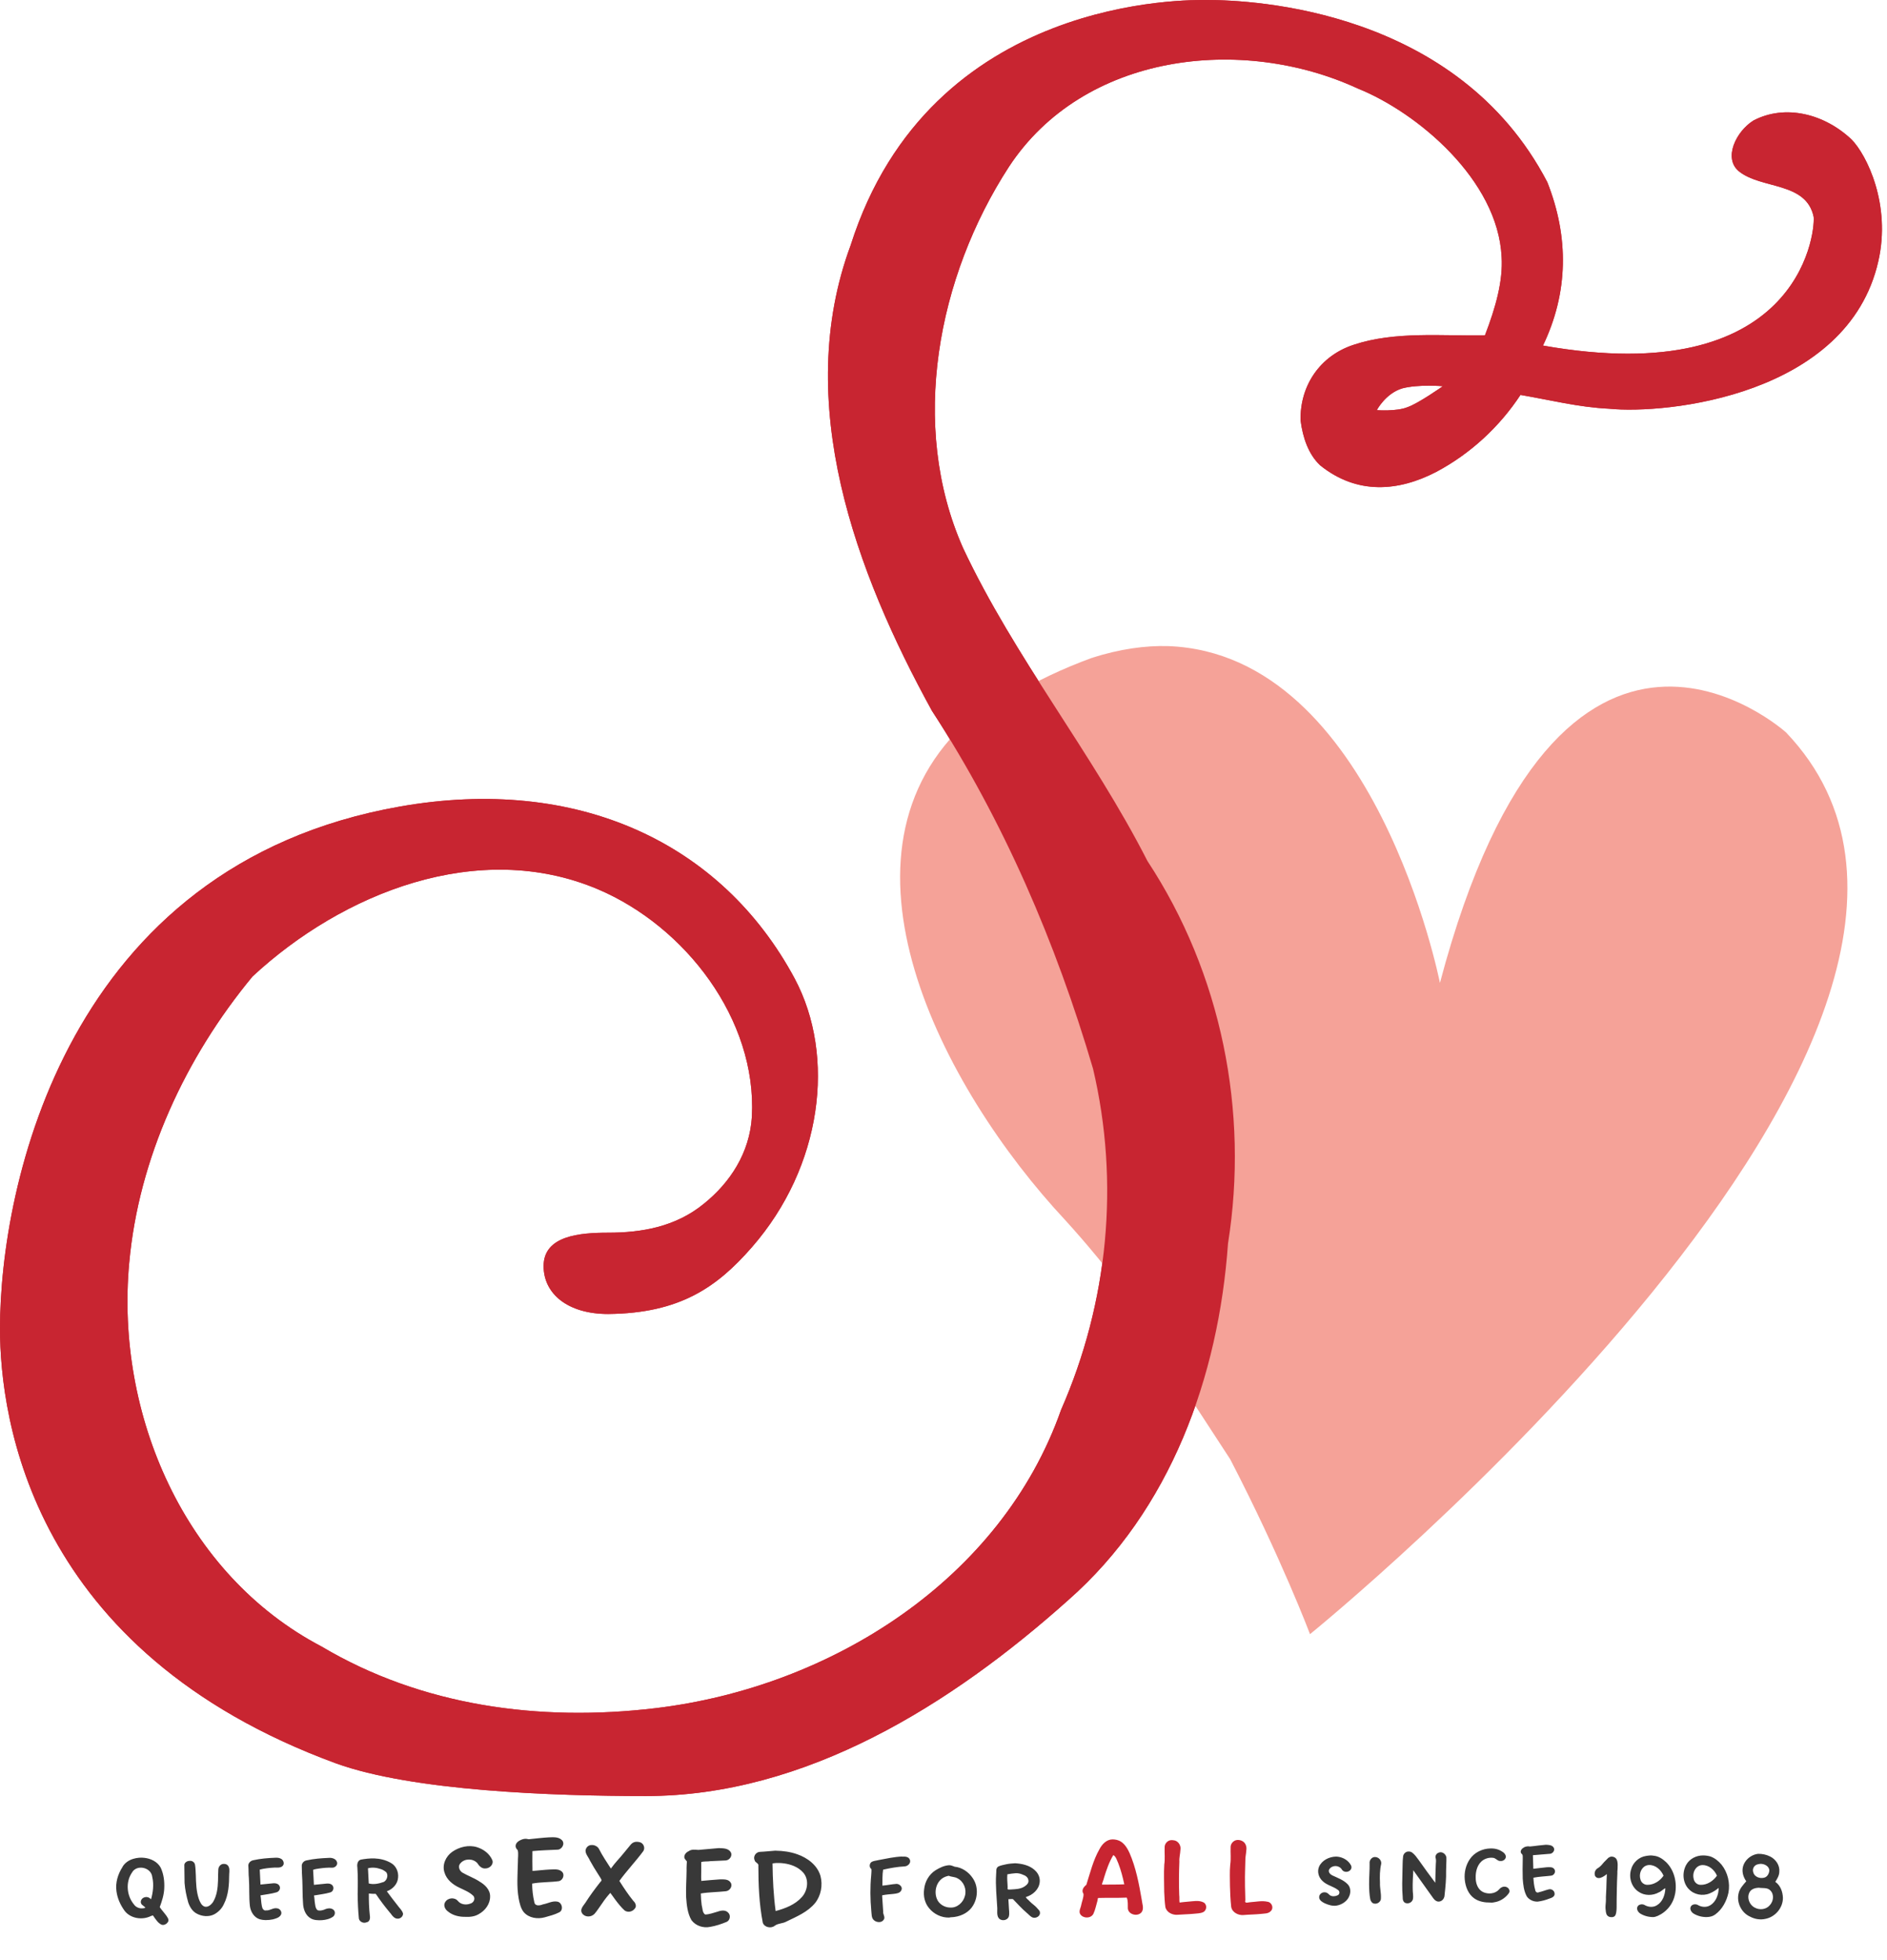 <?xml version="1.0" encoding="UTF-8" standalone="no"?>
<!-- Created with Inkscape (http://www.inkscape.org/) -->

<svg
   width="260"
   height="270"
   viewBox="0 0 26 27"
   version="1.1"
   id="svg5"
   xml:space="preserve"
   xmlns="http://www.w3.org/2000/svg"
   xmlns:svg="http://www.w3.org/2000/svg"><defs
     id="defs2" /><g
     id="layer4"
     transform="translate(0,-35)"><path
       id="use81"
       d="m 10.687,105.492 c -0.073,0.005 -0.147,0.014 -0.22,0.017 -0.055,0.005 -0.093,0.066 -0.069,0.116 0.007,0.034 0.059,0.04 0.051,0.076 0,0.262 0.011,0.526 0.061,0.784 0.023,0.066 0.116,0.083 0.167,0.04 0.047,-0.034 0.11,-0.028 0.158,-0.056 0.142,-0.069 0.296,-0.132 0.398,-0.258 0.08,-0.103 0.105,-0.244 0.072,-0.37 -0.043,-0.149 -0.179,-0.25 -0.32,-0.299 -0.095,-0.034 -0.198,-0.048 -0.297,-0.049 z m 0.378,0.3 c 0.085,0.094 0.066,0.247 -0.015,0.338 -0.093,0.106 -0.23,0.158 -0.363,0.194 -0.029,-0.217 -0.04,-0.436 -0.043,-0.654 0.006,-0.01 0.278,-0.037 0.421,0.122 z m -3.911,-0.436 c -0.055,0.032 -0.068,0.087 -0.021,0.129 0.014,0.051 0.001,0.109 0.003,0.162 -0.004,0.169 -0.019,0.34 0.011,0.507 0.013,0.065 0.028,0.134 0.07,0.186 0.071,0.081 0.19,0.098 0.29,0.07 0.067,-0.019 0.136,-0.036 0.198,-0.068 0.064,-0.032 0.04,-0.138 -0.028,-0.148 -0.068,-0.012 -0.131,0.027 -0.196,0.038 -0.044,0.018 -0.112,0.03 -0.12,-0.036 -0.019,-0.082 -0.028,-0.166 -0.029,-0.25 0.122,-0.023 0.248,-0.017 0.371,-0.034 0.055,-0.014 0.083,-0.092 0.038,-0.132 -0.045,-0.041 -0.111,-0.028 -0.167,-0.028 -0.079,0.004 -0.158,0.014 -0.237,0.02 -0.003,-0.087 -10e-4,-0.175 -10e-4,-0.262 l 10e-4,-0.012 c 0.112,-0.01 0.226,-0.014 0.339,-0.019 0.063,0.003 0.113,-0.079 0.069,-0.129 -0.046,-0.05 -0.12,-0.043 -0.182,-0.041 -0.093,0.005 -0.186,0.017 -0.278,0.026 -0.015,0 -0.054,-0.023 -0.131,0.021 z m 1.708,0.145 c 0.033,-0.046 0.005,-0.114 -0.049,-0.126 -0.065,-0.015 -0.099,0.006 -0.126,0.038 -0.065,0.077 -0.113,0.141 -0.185,0.22 -0.02,0.022 -0.052,0.061 -0.085,0.106 -0.057,-0.089 -0.117,-0.177 -0.165,-0.272 -0.034,-0.06 -0.134,-0.076 -0.172,-0.012 -0.038,0.061 0.025,0.117 0.047,0.171 0.073,0.135 0.161,0.255 0.161,0.271 l -0.003,0.012 -0.018,0.021 c -0.071,0.091 -0.14,0.183 -0.202,0.281 -0.028,0.042 -0.079,0.09 -0.045,0.143 0.037,0.058 0.124,0.058 0.171,0.009 0.033,-0.035 0.084,-0.117 0.135,-0.187 0.038,-0.052 0.075,-0.093 0.083,-0.102 0.006,0.002 0.107,0.161 0.197,0.242 0.044,0.032 0.108,0.018 0.139,-0.024 0.032,-0.032 0.011,-0.082 -0.018,-0.107 -0.07,-0.086 -0.131,-0.178 -0.193,-0.276 0.105,-0.144 0.225,-0.269 0.328,-0.408 z m -2.26,0.413 c -0.074,-0.047 -0.156,-0.076 -0.232,-0.12 -0.043,-0.027 -0.065,-0.093 -0.023,-0.131 0.058,-0.065 0.17,-0.064 0.229,0 0.025,0.039 0.061,0.08 0.113,0.074 0.057,0.001 0.115,-0.054 0.095,-0.113 -0.037,-0.088 -0.12,-0.151 -0.21,-0.179 -0.116,-0.037 -0.247,-0.004 -0.344,0.064 -0.087,0.062 -0.141,0.177 -0.106,0.283 0.029,0.1 0.116,0.169 0.207,0.211 0.067,0.033 0.14,0.06 0.193,0.114 0.03,0.04 0,0.095 -0.045,0.105 -0.057,0.022 -0.13,0.013 -0.17,-0.037 -0.045,-0.054 -0.14,-0.045 -0.175,0.016 -0.029,0.044 -0.002,0.1 0.037,0.128 0.068,0.057 0.159,0.077 0.246,0.075 0.062,0.003 0.125,-0.005 0.179,-0.037 0.088,-0.048 0.158,-0.14 0.157,-0.243 0.002,-0.096 -0.076,-0.167 -0.151,-0.209 z m 3.021,-0.432 c -0.044,-0.002 -0.094,-0.012 -0.133,0.017 -0.045,0.018 -0.086,0.076 -0.044,0.119 0.008,0.01 0.018,0.022 0.018,0.022 0,0 -0.006,0.09 -0.004,0.126 -0.001,0.123 -0.011,0.246 -0.006,0.369 0.008,0.107 0.018,0.219 0.073,0.314 0.058,0.079 0.163,0.113 0.258,0.093 0.079,-0.013 0.155,-0.039 0.228,-0.069 0.046,-0.021 0.058,-0.09 0.022,-0.125 -0.037,-0.043 -0.099,-0.033 -0.146,-0.016 -0.057,0.016 -0.113,0.038 -0.173,0.04 -0.04,-0.025 -0.035,-0.088 -0.048,-0.13 -0.007,-0.053 -0.011,-0.106 -0.012,-0.16 0.114,-0.019 0.23,-0.018 0.345,-0.031 0.056,-0.005 0.099,-0.072 0.065,-0.121 -0.033,-0.049 -0.099,-0.042 -0.15,-0.042 -0.084,0.005 -0.168,0.014 -0.253,0.021 -0.004,-0.043 -10e-4,-0.088 -10e-4,-0.132 v -0.128 c 0.039,-0.012 0.086,-0.005 0.127,-0.012 0.071,-0.005 0.143,-0.005 0.214,-0.01 0.053,-0.006 0.096,-0.071 0.062,-0.119 -0.035,-0.051 -0.105,-0.048 -0.16,-0.051 -0.093,0.008 -0.188,0.017 -0.282,0.025 z m 2.811,0.093 c 0.034,-0.003 0.083,-0.001 0.101,0.038 0.023,0.046 -0.024,0.093 -0.069,0.096 -0.1,0.005 -0.2,0.023 -0.298,0.045 -0.012,0.072 -0.008,0.147 -0.01,0.22 0.066,-0.005 0.13,-0.02 0.195,-0.024 0.043,0 0.089,0.046 0.066,0.088 -0.019,0.041 -0.067,0.045 -0.107,0.05 -0.05,0.005 -0.1,0.008 -0.15,0.018 -0.01,-10e-4 -0.007,0.008 -0.007,0.016 0.005,0.07 0.01,0.141 0.014,0.211 -0.005,0.04 0.036,0.077 0.004,0.115 -0.03,0.041 -0.098,0.034 -0.133,0.001 -0.036,-0.033 -0.029,-0.085 -0.035,-0.128 -0.015,-0.163 -0.017,-0.328 -0.001,-0.491 0.001,-0.026 0.006,-0.068 0.002,-0.085 -0.031,-0.021 -0.029,-0.071 -10e-4,-0.094 0.029,-0.02 0.067,-0.02 0.1,-0.029 0.108,-0.02 0.216,-0.045 0.326,-0.049 z m 1.821,0.184 c 0.05,0.041 0.079,0.107 0.07,0.172 -0.012,0.098 -0.096,0.172 -0.187,0.199 -0.011,0.013 0.037,0.042 0.049,0.06 0.03,0.032 0.069,0.055 0.098,0.088 0.015,0.021 0.041,0.035 0.044,0.064 0.008,0.051 -0.053,0.086 -0.098,0.072 -0.035,-0.012 -0.058,-0.045 -0.086,-0.067 -0.068,-0.057 -0.126,-0.124 -0.188,-0.187 -0.021,-0.004 -0.042,0.001 -0.063,0.001 0.003,0.034 0.004,0.068 0.006,0.102 10e-4,0.046 0.012,0.092 0,0.137 -0.021,0.059 -0.11,0.068 -0.143,0.016 -0.024,-0.039 -0.015,-0.087 -0.016,-0.13 -0.008,-0.155 -0.026,-0.31 -0.016,-0.465 0.006,-0.037 -0.009,-0.086 0.03,-0.11 0.035,-0.018 0.075,-0.022 0.113,-0.032 0.039,-0.008 0.081,-0.011 0.119,-0.013 0.095,0.005 0.196,0.028 0.268,0.092 z m -0.375,0.058 c -0.007,0.061 0.003,0.124 0.004,0.185 -0.012,0.036 0.026,0.024 0.047,0.025 0.06,-0.004 0.125,-0.005 0.179,-0.037 0.03,-0.02 0.068,-0.048 0.06,-0.089 -0.004,-0.04 -0.039,-0.066 -0.075,-0.077 -0.032,-0.015 -0.067,-0.023 -0.102,-0.021 -0.038,0.004 -0.076,0.007 -0.113,0.015 z m -0.729,-0.104 c 0.104,0.009 0.198,0.075 0.254,0.161 0.074,0.109 0.07,0.26 0.004,0.371 -0.052,0.091 -0.152,0.145 -0.254,0.16 -0.025,0.005 -0.052,0.002 -0.077,0.009 -0.106,0.003 -0.212,-0.048 -0.278,-0.131 -0.059,-0.071 -0.08,-0.167 -0.067,-0.258 0.01,-0.105 0.067,-0.206 0.158,-0.263 0.056,-0.035 0.118,-0.064 0.183,-0.069 0.026,-0.002 0.052,0.01 0.077,0.019 z m -0.144,0.147 c -0.103,0.052 -0.14,0.188 -0.1,0.292 0.027,0.075 0.106,0.123 0.184,0.124 0.096,0.007 0.182,-0.07 0.204,-0.16 0.027,-0.092 -0.016,-0.2 -0.103,-0.243 -0.037,-0.022 -0.082,-0.017 -0.12,-0.035 -0.018,0.004 -0.044,0.011 -0.065,0.022 z m 8.401,-0.409 c 0.02,0.035 -0.01,0.077 -0.046,0.084 -0.08,0.008 -0.161,0.012 -0.241,0.02 0.003,0.062 0.004,0.125 0.006,0.187 0.061,-0.007 0.122,-0.015 0.184,-0.021 0.036,-0.001 0.082,-0.008 0.105,0.026 0.026,0.035 -0.003,0.086 -0.044,0.09 -0.081,0.01 -0.164,0.012 -0.244,0.028 0.003,0.057 0.009,0.115 0.025,0.169 0.003,0.027 0.026,0.044 0.051,0.031 0.047,-0.01 0.09,-0.029 0.137,-0.04 0.038,-0.009 0.077,0.019 0.079,0.058 0.005,0.042 -0.04,0.06 -0.073,0.07 -0.051,0.02 -0.103,0.034 -0.157,0.041 -0.058,0.004 -0.119,-0.023 -0.152,-0.07 -0.042,-0.075 -0.051,-0.162 -0.057,-0.246 -0.003,-0.087 -0.002,-0.174 0,-0.261 -0.002,-0.027 0.007,-0.067 -0.014,-0.08 -0.03,-0.028 -0.006,-0.07 0.025,-0.085 0.023,-0.019 0.067,-0.023 0.086,-0.017 0.041,-0.003 0.082,-0.009 0.123,-0.014 0.033,-0.004 0.07,-0.008 0.099,-0.01 0.036,0.002 0.086,0.002 0.108,0.04 z m -0.751,0.032 c 0.035,0.017 0.076,0.038 0.089,0.077 0.013,0.043 -0.031,0.079 -0.071,0.075 -0.035,0.003 -0.057,-0.029 -0.087,-0.041 -0.051,-0.012 -0.108,0 -0.152,0.028 -0.079,0.052 -0.106,0.153 -0.103,0.243 -10e-4,0.076 0.028,0.161 0.1,0.197 0.071,0.034 0.167,0.026 0.222,-0.035 0.021,-0.027 0.056,-0.045 0.09,-0.037 0.038,0.006 0.068,0.05 0.047,0.085 -0.041,0.059 -0.105,0.105 -0.176,0.123 -0.027,0.006 -0.058,0.013 -0.084,0.009 -0.074,0.001 -0.151,-0.012 -0.214,-0.054 -0.087,-0.058 -0.127,-0.164 -0.136,-0.264 -0.009,-0.096 0.014,-0.197 0.069,-0.278 0.063,-0.095 0.176,-0.148 0.288,-0.149 0.04,-0.001 0.081,0.005 0.118,0.021 z m -1.203,0.033 c 0.04,0.029 0.068,0.071 0.097,0.11 0.073,0.104 0.148,0.207 0.225,0.309 0.002,-0.084 0.003,-0.168 0.007,-0.251 10e-4,-0.028 0.006,-0.057 0,-0.083 -0.014,-0.031 0.006,-0.069 0.037,-0.08 0.046,-0.024 0.101,0.016 0.109,0.063 0.002,0.061 -0.004,0.122 -0.004,0.183 0.003,0.113 -0.009,0.226 -0.021,0.338 -0.001,0.04 -0.027,0.079 -0.067,0.087 -0.037,0.01 -0.07,-0.018 -0.09,-0.046 -0.091,-0.128 -0.183,-0.255 -0.274,-0.384 -0.004,0.088 -0.011,0.176 -0.008,0.264 0,0.044 0.011,0.089 0.003,0.133 -0.009,0.041 -0.052,0.066 -0.092,0.057 -0.04,-0.006 -0.051,-0.049 -0.049,-0.084 -0.011,-0.123 -0.006,-0.246 -0.003,-0.369 0.003,-0.061 0,-0.122 0.008,-0.183 0,-0.04 0.035,-0.077 0.075,-0.076 0.017,-0.001 0.033,0.004 0.046,0.012 z m -0.871,0.134 c 0.021,0.025 0.049,0.057 0.034,0.092 -0.02,0.048 -0.092,0.057 -0.124,0.017 -0.011,-0.021 -0.029,-0.038 -0.051,-0.046 -0.044,-0.02 -0.106,-0.004 -0.129,0.04 -0.015,0.033 0.014,0.065 0.042,0.079 0.073,0.035 0.154,0.062 0.212,0.121 0.039,0.038 0.046,0.099 0.03,0.149 -0.024,0.082 -0.105,0.136 -0.186,0.148 -0.055,0.007 -0.11,-0.011 -0.159,-0.033 -0.033,-0.016 -0.074,-0.04 -0.076,-0.082 -0.002,-0.044 0.044,-0.077 0.086,-0.068 0.027,0.002 0.044,0.024 0.063,0.04 0.031,0.019 0.072,0.016 0.103,0.001 0.032,-0.011 0.036,-0.056 0.008,-0.074 -0.067,-0.052 -0.158,-0.065 -0.218,-0.128 -0.051,-0.049 -0.072,-0.128 -0.043,-0.194 0.04,-0.088 0.139,-0.136 0.233,-0.138 0.065,0.001 0.131,0.029 0.175,0.076 z m 0.364,-0.07 c -0.045,-0.003 -0.082,0.045 -0.076,0.088 0.002,0.096 -0.008,0.191 -0.007,0.287 10e-4,0.069 0.003,0.139 0.016,0.207 0.007,0.028 0.026,0.057 0.057,0.06 0.045,0.008 0.094,-0.03 0.09,-0.077 0.004,-0.07 -0.016,-0.139 -0.013,-0.21 -0.004,-0.087 -0.003,-0.176 0.017,-0.262 0.006,-0.048 -0.037,-0.093 -0.084,-0.093 z m 3.219,0.821 c 0.024,0.011 0.067,0.012 0.085,-0.01 0.01,-0.012 0.015,-0.028 0.018,-0.047 0.007,-0.038 0.006,-0.092 0.006,-0.169 0.002,-0.089 0.002,-0.21 0.01,-0.369 v 0 0 0 0 0 0 0 0 c -0.002,-0.016 0.001,-0.04 0.003,-0.065 v 0 0 0 0 c 0,0 0.001,-0.039 0.001,-0.058 -0.001,-0.033 -0.006,-0.059 -0.02,-0.079 -0.014,-0.019 -0.036,-0.029 -0.064,-0.03 -0.018,0.001 -0.032,0.008 -0.046,0.018 l -0.059,0.06 c -0.024,0.029 -0.046,0.056 -0.077,0.077 -0.033,0.016 -0.053,0.049 -0.051,0.083 0,0.017 0.005,0.031 0.015,0.041 0.01,0.011 0.025,0.017 0.041,0.017 0.034,0 0.071,-0.022 0.112,-0.055 l -0.004,0.089 c -0.002,0.076 -0.004,0.15 -0.009,0.226 v 0.001 0.011 c 0,0.013 0.001,0.033 -10e-4,0.057 -0.002,0.029 -0.007,0.063 -0.004,0.096 0.002,0.034 0.007,0.059 0.015,0.077 0.006,0.013 0.017,0.022 0.029,0.029 z m 0.914,-0.311 c 0.03,-0.154 -0.009,-0.327 -0.123,-0.439 -0.048,-0.045 -0.105,-0.083 -0.171,-0.089 -0.036,-0.007 -0.068,-0.003 -0.105,0.003 -0.099,0.014 -0.185,0.093 -0.208,0.19 -0.033,0.108 0.006,0.237 0.101,0.301 0.082,0.06 0.197,0.059 0.284,0.01 0.03,-0.01 0.071,-0.054 0.088,-0.055 -0.003,0.089 -0.036,0.186 -0.117,0.234 -0.05,0.031 -0.114,0.026 -0.164,-0.001 -0.024,-0.018 -0.076,-0.018 -0.098,0.012 -0.027,0.037 0.003,0.086 0.037,0.105 0.054,0.032 0.119,0.048 0.182,0.046 0.041,-10e-4 0.249,-0.082 0.294,-0.318 z m -0.159,-0.253 c -0.048,0.072 -0.132,0.126 -0.22,0.126 -0.045,0.002 -0.088,-0.03 -0.098,-0.074 -0.02,-0.062 -0.001,-0.134 0.05,-0.175 0.02,-0.015 0.044,-0.023 0.069,-0.024 0.09,-0.002 0.165,0.068 0.199,0.147 z m 0.346,0.182 c 0.071,0.08 0.193,0.103 0.29,0.062 0.045,-0.018 0.087,-0.045 0.124,-0.076 -0.001,0.091 -0.035,0.191 -0.117,0.24 -0.05,0.031 -0.115,0.026 -0.165,-0.001 -0.024,-0.018 -0.076,-0.019 -0.098,0.012 -0.027,0.037 0.003,0.086 0.037,0.105 0.055,0.032 0.119,0.048 0.182,0.046 0.041,-10e-4 0.081,-0.011 0.114,-0.036 0.096,-0.07 0.156,-0.183 0.181,-0.298 0.026,-0.134 -0.009,-0.28 -0.094,-0.387 -0.041,-0.049 -0.094,-0.093 -0.155,-0.114 -0.032,-0.009 -0.066,-0.014 -0.099,-0.014 -0.092,-0.001 -0.186,0.045 -0.232,0.127 -0.059,0.103 -0.052,0.246 0.032,0.335 z m 0.163,-0.056 c -0.046,0 -0.085,-0.036 -0.093,-0.08 -0.013,-0.048 -0.005,-0.101 0.025,-0.141 0.022,-0.031 0.058,-0.051 0.095,-0.051 0.089,-0.002 0.167,0.067 0.2,0.146 -0.05,0.072 -0.136,0.13 -0.227,0.126 z m 0.631,-0.049 c -0.043,0.05 -0.092,0.101 -0.106,0.168 -0.03,0.126 0.04,0.266 0.158,0.319 0.066,0.035 0.143,0.048 0.216,0.03 0.132,-0.027 0.237,-0.151 0.237,-0.287 -0.002,-0.084 -0.034,-0.173 -0.105,-0.222 0.026,-0.042 0.054,-0.086 0.055,-0.137 0.01,-0.089 -0.048,-0.174 -0.126,-0.212 -0.051,-0.026 -0.109,-0.038 -0.165,-0.037 -0.108,0.012 -0.207,0.102 -0.215,0.213 -0.004,0.059 0.017,0.117 0.051,0.165 z m 0.095,-0.128 c -0.012,-0.041 0.01,-0.088 0.052,-0.102 0.015,-0.006 0.047,-0.01 0.047,-0.01 0.053,-0.002 0.12,0.03 0.124,0.09 -0.003,0.045 -0.03,0.095 -0.078,0.102 -0.058,0.013 -0.132,-0.015 -0.145,-0.08 z m 0.229,0.458 c -0.049,0.059 -0.139,0.07 -0.205,0.034 -0.079,-0.038 -0.119,-0.15 -0.067,-0.224 0.027,-0.037 0.076,-0.049 0.119,-0.051 0.054,0.009 0.121,-0.007 0.162,0.039 0.054,0.055 0.042,0.148 -0.009,0.202 z M 1.69,105.714 c -0.065,0.099 -0.103,0.221 -0.085,0.34 0.013,0.097 0.055,0.188 0.112,0.267 0.083,0.108 0.246,0.131 0.364,0.071 0.013,-0.003 0.026,-0.008 0.026,-0.008 0,0 0.052,0.079 0.082,0.104 0.016,0.013 0.032,0.025 0.05,0.027 0.028,0.003 0.056,-0.013 0.073,-0.037 0.026,-0.037 -0.011,-0.075 -0.031,-0.105 -0.026,-0.035 -0.056,-0.066 -0.08,-0.103 0.031,-0.083 0.058,-0.168 0.062,-0.257 0.005,-0.097 -0.007,-0.198 -0.049,-0.287 -0.045,-0.082 -0.137,-0.126 -0.227,-0.135 -0.08,-0.01 -0.228,0.008 -0.298,0.122 z m 0.391,0.449 c 0,0 -0.026,-0.033 -0.067,-0.032 -0.065,0.002 -0.093,0.067 -0.061,0.103 0.012,0.01 0.051,0.042 0.051,0.042 0,0 -0.013,0.01 -0.032,0.01 -0.049,0.007 -0.1,-0.013 -0.128,-0.055 -0.099,-0.12 -0.115,-0.306 -0.026,-0.436 0.064,-0.118 0.267,-0.075 0.28,0.061 0.025,0.104 0.009,0.215 -0.017,0.307 z m 3.298,0.19 c 0.026,0.035 0.056,0.08 0.106,0.076 0.036,-0.001 0.071,-0.035 0.068,-0.071 -0.012,-0.045 -0.05,-0.075 -0.076,-0.113 -0.05,-0.064 -0.1,-0.127 -0.147,-0.193 0.08,-0.028 0.149,-0.1 0.155,-0.188 0.009,-0.079 -0.028,-0.163 -0.098,-0.202 -0.149,-0.086 -0.31,-0.065 -0.416,-0.046 v 0 c -0.045,0.012 -0.054,0.067 -0.047,0.107 0.008,0.123 0.007,0.246 0.004,0.369 0.001,0.113 0.006,0.225 0.017,0.337 0.01,0.045 0.066,0.069 0.106,0.05 0.042,-0.005 0.052,-0.055 0.045,-0.09 -0.011,-0.098 -0.015,-0.207 -0.014,-0.306 0.033,0.003 0.067,0.006 0.092,0.003 0.022,0.019 0.036,0.064 0.204,0.267 z m -0.057,-0.564 c 0.031,0.042 0.011,0.11 -0.034,0.134 -0.066,0.023 -0.138,0.04 -0.207,0.021 -0.004,-0.07 -0.008,-0.139 -0.011,-0.209 0.062,-0.016 0.12,-0.008 0.176,0.011 0.029,0.008 0.053,0.025 0.075,0.043 z m -1.733,0.171 c -0.004,-0.069 -0.006,-0.138 -0.01,-0.207 0.068,-0.018 0.139,-0.024 0.209,-0.028 0.042,0.001 0.098,0.006 0.118,-0.04 0.01,-0.029 -0.006,-0.068 -0.036,-0.082 -0.026,-0.014 -0.055,-0.015 -0.082,-0.013 -0.1,0.004 -0.2,0.012 -0.298,0.034 -0.039,0.007 -0.074,0.041 -0.068,0.083 0.004,0.054 10e-4,0.108 0.007,0.162 0.009,0.129 0,0.258 0.014,0.386 0.01,0.076 0.054,0.153 0.129,0.18 0.06,0.019 0.125,0.016 0.186,0.004 0.041,-0.011 0.091,-0.023 0.113,-0.064 0.02,-0.04 -0.015,-0.087 -0.057,-0.089 -0.051,-0.009 -0.094,0.033 -0.145,0.029 -0.04,0.01 -0.058,-0.033 -0.062,-0.064 -0.01,-0.047 -0.009,-0.097 -0.018,-0.143 0.073,-0.013 0.149,-0.021 0.221,-0.042 0.036,-0.01 0.06,-0.053 0.041,-0.088 -0.021,-0.04 -0.072,-0.04 -0.111,-0.034 -0.05,0.005 -0.101,0.01 -0.151,0.015 z m 0.725,-0.203 c 0.025,-0.012 0.058,-0.014 0.085,-0.019 0.059,-0.008 0.119,-0.014 0.179,-0.011 0.039,0 0.077,-0.035 0.066,-0.075 -0.013,-0.049 -0.072,-0.065 -0.116,-0.06 -0.101,0.004 -0.203,0.012 -0.303,0.034 -0.039,0.006 -0.072,0.042 -0.067,0.083 10e-4,0.061 0.002,0.122 0.007,0.183 0.005,0.106 0.002,0.212 0.01,0.318 0.002,0.083 0.032,0.175 0.11,0.217 0.045,0.025 0.1,0.025 0.15,0.023 0.054,-0.004 0.11,-0.017 0.155,-0.049 0.029,-0.024 0.034,-0.07 0.004,-0.095 -0.038,-0.032 -0.093,-0.018 -0.133,0.001 -0.028,0.009 -0.062,0.017 -0.089,0.003 -0.03,-0.03 -0.029,-0.077 -0.036,-0.116 -0.004,-0.028 -0.003,-0.058 -0.01,-0.084 0.075,-0.014 0.153,-0.021 0.226,-0.043 0.038,-0.011 0.054,-0.06 0.032,-0.092 -0.026,-0.037 -0.076,-0.031 -0.116,-0.026 -0.048,0.004 -0.096,0.01 -0.143,0.014 -0.004,-0.069 -0.006,-0.138 -0.011,-0.206 z m -1.31,0.146 c -0.003,0.101 -0.015,0.206 -0.067,0.294 -0.025,0.038 -0.069,0.079 -0.118,0.066 -0.045,-0.016 -0.064,-0.066 -0.08,-0.107 -0.035,-0.105 -0.038,-0.216 -0.041,-0.326 -0.003,-0.048 -0.003,-0.097 -0.011,-0.144 -0.006,-0.034 -0.04,-0.058 -0.074,-0.053 -0.036,-10e-4 -0.079,0.027 -0.073,0.067 0,0.079 10e-4,0.158 0.003,0.237 0.007,0.092 0.026,0.182 0.051,0.27 0.021,0.061 0.057,0.121 0.116,0.152 0.073,0.04 0.167,0.049 0.242,0.01 0.057,-0.031 0.105,-0.079 0.132,-0.139 0.066,-0.128 0.073,-0.275 0.074,-0.415 0.003,-0.042 0.01,-0.094 -0.025,-0.125 -0.013,-0.011 -0.029,-0.015 -0.046,-0.015 -0.043,-0.004 -0.077,0.035 -0.079,0.076 -0.003,0.051 -0.003,0.101 -0.004,0.152 z"
       style="fill:#383838;fill-opacity:1"
       transform="translate(0,-45)" /><path
       id="use82"
       d="m 16.187,105.352 c 0.056,0.016 0.089,0.078 0.077,0.133 -0.002,0.052 -0.018,0.104 -0.014,0.157 -0.006,0.154 -0.008,0.308 -0.002,0.462 0.005,0.034 -0.001,0.069 0.005,0.103 0.037,-0.006 0.076,-0.008 0.114,-0.012 0.072,-0.005 0.151,-0.024 0.218,0.011 0.05,0.029 0.044,0.109 -0.007,0.133 -0.041,0.02 -0.088,0.017 -0.133,0.023 -0.071,0.007 -0.143,0.007 -0.214,0.013 -0.072,0.008 -0.157,-0.03 -0.174,-0.106 -0.01,-0.069 -0.012,-0.139 -0.016,-0.209 0,-0.126 -0.007,-0.252 0.001,-0.377 0.012,-0.077 0.002,-0.155 0.005,-0.232 -0.004,-0.054 0.042,-0.104 0.095,-0.104 0.014,0 0.029,0.002 0.043,0.005 z m 0.932,0.009 c 0.045,0.024 0.062,0.08 0.053,0.128 -0.002,0.047 -0.015,0.094 -0.013,0.141 -0.002,0.1 -0.007,0.199 -0.005,0.299 -0.001,0.081 0.005,0.163 0.005,0.244 -0.016,0.055 0.038,0.03 0.07,0.029 0.079,-0.005 0.158,-0.024 0.236,-0.006 0.056,0.007 0.088,0.081 0.049,0.124 -0.035,0.044 -0.094,0.037 -0.144,0.044 -0.079,0.008 -0.158,0.008 -0.237,0.015 -0.072,0.006 -0.156,-0.036 -0.169,-0.113 -0.01,-0.095 -0.015,-0.191 -0.017,-0.286 0,-0.099 -0.006,-0.198 0.004,-0.297 0.012,-0.077 0.002,-0.156 0.005,-0.233 -0.004,-0.054 0.042,-0.104 0.096,-0.105 0.023,-0.001 0.047,0.005 0.067,0.016 z m -1.557,0.16 c 0.09,0.206 0.132,0.43 0.17,0.651 0.005,0.05 0.028,0.103 0.007,0.152 -0.04,0.084 -0.189,0.059 -0.199,-0.034 -0.002,-0.051 0.005,-0.103 -0.015,-0.151 -0.132,0.006 -0.264,0.001 -0.396,0.005 -0.005,0.013 -0.005,0.026 -0.008,0.039 -0.018,0.06 -0.029,0.123 -0.056,0.18 -0.035,0.065 -0.137,0.066 -0.179,0.007 -0.029,-0.043 0.007,-0.091 0.013,-0.136 0.01,-0.048 0.033,-0.099 0.03,-0.146 -0.033,-0.049 10e-4,-0.096 0.039,-0.125 0.053,-0.166 0.094,-0.339 0.181,-0.491 0.036,-0.069 0.098,-0.135 0.181,-0.135 0.075,0.002 0.159,0.023 0.232,0.185 z m -0.379,0.439 c 0.102,-0.002 0.205,0.001 0.308,-0.004 -0.021,-0.098 -0.046,-0.195 -0.082,-0.288 -0.019,-0.039 -0.03,-0.092 -0.069,-0.115 -0.058,0.095 -0.095,0.205 -0.128,0.311 -0.006,0.032 -0.024,0.063 -0.029,0.096 z"
       style="display:inline;fill:#c82531;fill-opacity:1"
       transform="translate(0,-45)" /><path
       id="use83"
       d="m 16.1,88.9 c -0.32,-0.01 -0.67,0.04 -1.05,0.16 0.57,0.92 1.18,1.82 1.67,2.8 1,1.55 1.35,3.45 1.04,5.27 -0.09,1.02 -0.35,2.05 -0.81,2.97 0.7,1.35 1.1,2.41 1.1,2.41 0,0 10.38,-8.41 6.56,-12.42 0,0 -3.11,-2.82 -4.77,3.45 0,0 -0.89,-4.53 -3.74,-4.64 z m -2.74,1.01 c -2.07,1.84 -0.39,5.07 1.32,6.9 0.3,0.33 0.58,0.67 0.85,1.03 l -0.27,-3.7 z"
       style="display:inline;fill:#f5a298;fill-opacity:1"
       transform="translate(0,-45)" /><path
       id="use13-5-3"
       d="m 15.06,-85.28 c 0.37,1.57 0.21,3.22 -0.44,4.7 -0.82,2.33 -3.16,3.82 -5.59,4.11 -1.6,0.19 -3.22,-0.03 -4.6,-0.85 -1.89,-0.99 -2.84,-3.2 -2.65,-5.28 0.13,-1.45 0.78,-2.84 1.7,-3.95 1.24,-1.15 3.11,-1.9 4.76,-1.2 1.2,0.51 2.19,1.79 2.12,3.13 -0.03,0.5 -0.3,0.91 -0.66,1.2 -0.39,0.32 -0.86,0.4 -1.32,0.4 -0.39,0 -0.89,0.04 -0.89,0.46 0,0.38 0.33,0.66 0.89,0.66 0.99,-0.01 1.5,-0.37 1.98,-0.92 0.97,-1.11 1.16,-2.63 0.59,-3.7 -1.01,-1.88 -3,-2.8 -5.44,-2.37 -4.6,0.81 -5.51,5.23 -5.51,7.19 0,1.24 0.43,4.45 4.63,5.99 1.05,0.38 2.98,0.45 4.27,0.45 2.2,0 4.21,-1.26 5.82,-2.7 1.41,-1.24 2.07,-3.08 2.2,-4.91 0.29,-1.82 -0.09,-3.72 -1.11,-5.27 -0.76,-1.49 -1.83,-2.8 -2.54,-4.31 -0.75,-1.69 -0.35,-3.74 0.63,-5.25 1.03,-1.57 3.21,-1.82 4.81,-1.08 0.82,0.33 1.93,1.26 1.98,2.32 0.02,0.33 -0.08,0.69 -0.23,1.08 -0.59,0.01 -1.24,-0.06 -1.81,0.13 -0.46,0.15 -0.74,0.56 -0.73,1.04 0.03,0.24 0.11,0.47 0.27,0.62 0.51,0.41 1.08,0.36 1.6,0.09 0.47,-0.25 0.87,-0.62 1.16,-1.06 0.41,0.07 0.8,0.17 1.22,0.19 0.79,0.08 3.29,-0.18 3.71,-2.03 0.18,-0.78 -0.16,-1.47 -0.37,-1.68 -0.37,-0.35 -0.91,-0.49 -1.35,-0.26 -0.24,0.15 -0.42,0.52 -0.2,0.7 0.31,0.25 0.93,0.14 1.03,0.63 0.02,0.25 -0.23,2.39 -3.73,1.77 0.35,-0.73 0.36,-1.49 0.06,-2.25 -1.24,-2.38 -4.05,-2.51 -4.69,-2.51 -0.23,0 -3.81,-0.08 -4.91,3.38 -0.8,2.16 0.07,4.5 1.12,6.41 0.99,1.52 1.71,3.2 2.22,4.93 z m 4.26,-9.37 c 0.23,-0.06 0.56,-0.03 0.56,-0.03 0,0 -0.34,0.24 -0.49,0.29 -0.15,0.06 -0.42,0.04 -0.42,0.04 0,0 0.12,-0.23 0.35,-0.3 z"
       style="display:inline;fill:#c82531"
       transform="translate(0,135)" /><path
       d="m 13.09,90.18 c 0.53,-0.42 1.11,-0.81 1.96,-1.12 l 4.79,4.48 1.37,5.13 -4.26,1.43 -1.76,-2.7 z"
       id="use7"
       style="fill:#f5a298;fill-opacity:1"
       transform="translate(0,-45)" /><path
       id="use13-5-3-2"
       d="m 15.06,-85.28 c 0.37,1.57 0.21,3.22 -0.44,4.7 -0.82,2.33 -3.16,3.82 -5.59,4.11 -1.6,0.19 -3.22,-0.03 -4.6,-0.85 -1.89,-0.99 -2.84,-3.2 -2.65,-5.28 0.13,-1.45 0.78,-2.84 1.7,-3.95 1.24,-1.15 3.11,-1.9 4.76,-1.2 1.2,0.51 2.19,1.79 2.12,3.13 -0.03,0.5 -0.3,0.91 -0.66,1.2 -0.39,0.32 -0.86,0.4 -1.32,0.4 -0.39,0 -0.89,0.04 -0.89,0.46 0,0.38 0.33,0.66 0.89,0.66 0.99,-0.01 1.5,-0.37 1.98,-0.92 0.97,-1.11 1.16,-2.63 0.59,-3.7 -1.01,-1.88 -3,-2.8 -5.44,-2.37 -4.6,0.81 -5.51,5.23 -5.51,7.19 0,1.24 0.43,4.45 4.63,5.99 1.05,0.38 2.98,0.45 4.27,0.45 2.2,0 4.21,-1.26 5.82,-2.7 1.41,-1.24 2.07,-3.08 2.2,-4.91 0.29,-1.82 -0.09,-3.72 -1.11,-5.27 -0.76,-1.49 -1.83,-2.8 -2.54,-4.31 -0.75,-1.69 -0.35,-3.74 0.63,-5.25 1.03,-1.57 3.21,-1.82 4.81,-1.08 0.82,0.33 1.93,1.26 1.98,2.32 0.02,0.33 -0.08,0.69 -0.23,1.08 -0.59,0.01 -1.24,-0.06 -1.81,0.13 -0.46,0.15 -0.74,0.56 -0.73,1.04 0.03,0.24 0.11,0.47 0.27,0.62 0.51,0.41 1.08,0.36 1.6,0.09 0.47,-0.25 0.87,-0.62 1.16,-1.06 0.41,0.07 0.8,0.17 1.22,0.19 0.79,0.08 3.29,-0.18 3.71,-2.03 0.18,-0.78 -0.16,-1.47 -0.37,-1.68 -0.37,-0.35 -0.91,-0.49 -1.35,-0.26 -0.24,0.15 -0.42,0.52 -0.2,0.7 0.31,0.25 0.93,0.14 1.03,0.63 0.02,0.25 -0.23,2.39 -3.73,1.77 0.35,-0.73 0.36,-1.49 0.06,-2.25 -1.24,-2.38 -4.05,-2.51 -4.69,-2.51 -0.23,0 -3.81,-0.08 -4.91,3.38 -0.8,2.16 0.07,4.5 1.12,6.41 0.99,1.52 1.71,3.2 2.22,4.93 z m 4.26,-9.37 c 0.23,-0.06 0.56,-0.03 0.56,-0.03 0,0 -0.34,0.24 -0.49,0.29 -0.15,0.06 -0.42,0.04 -0.42,0.04 0,0 0.12,-0.23 0.35,-0.3 z"
       style="display:inline;fill:#c82531"
       transform="translate(0,135)" /></g></svg>
